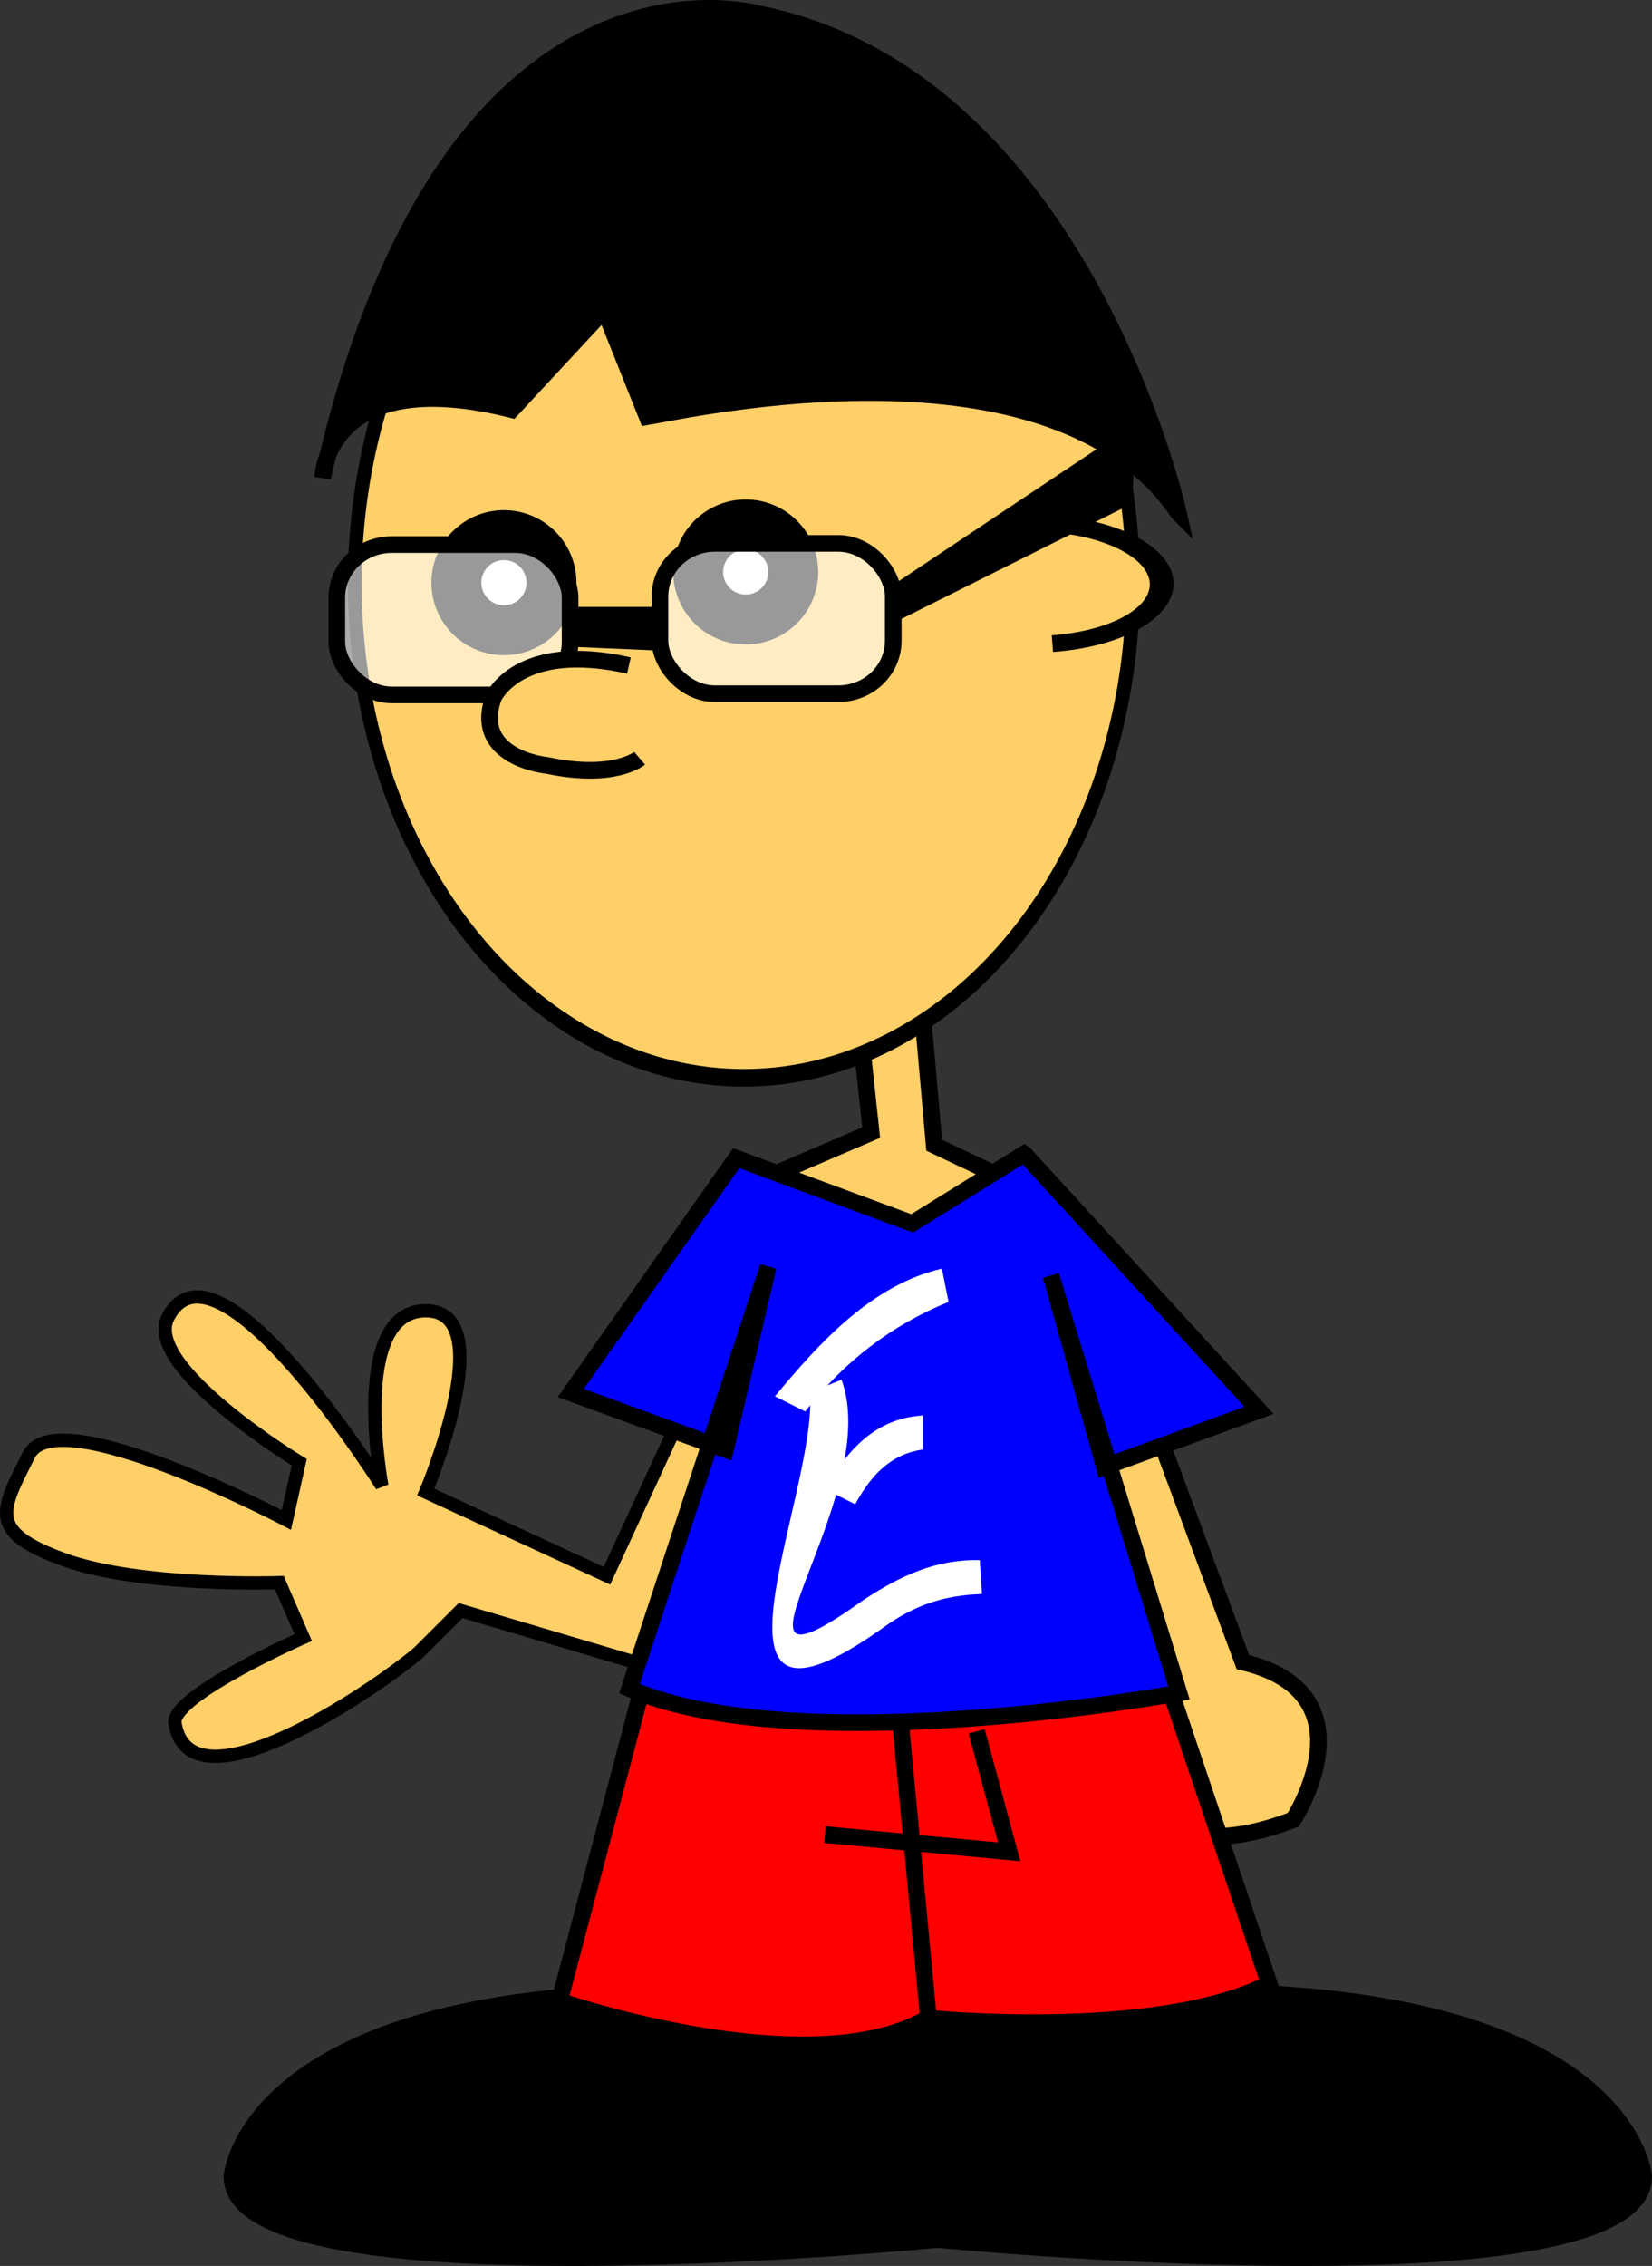 <?xml version="1.0" encoding="UTF-8" standalone="no"?>
<!-- Created with Inkscape (http://www.inkscape.org/) -->

<svg
   xmlns:dc="http://purl.org/dc/elements/1.1/"
   xmlns:cc="http://creativecommons.org/ns#"
   xmlns:rdf="http://www.w3.org/1999/02/22-rdf-syntax-ns#"
   xmlns:svg="http://www.w3.org/2000/svg"
   xmlns="http://www.w3.org/2000/svg"
   xmlns:sodipodi="http://sodipodi.sourceforge.net/DTD/sodipodi-0.dtd"
   xmlns:inkscape="http://www.inkscape.org/namespaces/inkscape"
   version="1.0"
   width="124.083"
   height="170.139"
   id="svg2"
   inkscape:version="0.47 r22583"
   sodipodi:docname="left2.svg">
  <rect width="100%" height="100%" fill="#333333" stroke="none"/>
  <sodipodi:namedview
     pagecolor="#ffffff"
     bordercolor="#666666"
     borderopacity="1"
     objecttolerance="10"
     gridtolerance="10"
     guidetolerance="10"
     inkscape:pageopacity="0"
     inkscape:pageshadow="2"
     inkscape:window-width="1024"
     inkscape:window-height="551"
     id="namedview36"
     showgrid="false"
     inkscape:zoom="1.1928861"
     inkscape:cx="18.1041"
     inkscape:cy="47.824278"
     inkscape:window-x="0"
     inkscape:window-y="26"
     inkscape:window-maximized="1"
     inkscape:current-layer="svg2" />
  <defs
     id="defs4">
    <inkscape:path-effect
       effect="spiro"
       id="path-effect3684"
       is_visible="true" />
    <inkscape:perspective
       sodipodi:type="inkscape:persp3d"
       inkscape:vp_x="0 : 99.326523 : 1"
       inkscape:vp_y="0 : 1000 : 0"
       inkscape:vp_z="107.28794 : 99.326523 : 1"
       inkscape:persp3d-origin="53.64397 : 66.217682 : 1"
       id="perspective40" />
    <linearGradient
       x1="79.135"
       y1="222.452"
       x2="81.36"
       y2="288.581"
       id="linearGradient22173"
       gradientUnits="userSpaceOnUse" />
    <linearGradient
       x1="146.383"
       y1="70.229"
       x2="116.753"
       y2="53.989"
       id="linearGradient15268"
       gradientUnits="userSpaceOnUse"
       gradientTransform="scale(1.034,0.967)" />
    <linearGradient
       x1="162.977"
       y1="23.932"
       x2="131.345"
       y2="10.142"
       id="linearGradient15267"
       gradientUnits="userSpaceOnUse"
       gradientTransform="scale(1.036,0.966)" />
    <linearGradient
       x1="215.191"
       y1="116.156"
       x2="148.535"
       y2="78.029"
       id="linearGradient15266"
       gradientUnits="userSpaceOnUse"
       gradientTransform="scale(1.027,0.974)" />
    <linearGradient
       x1="230.186"
       y1="64.586"
       x2="171.498"
       y2="31.573"
       id="linearGradient15265"
       gradientUnits="userSpaceOnUse"
       gradientTransform="scale(1.033,0.968)" />
    <radialGradient
       cx="24.826"
       cy="176.564"
       r="42.86"
       fx="40.975"
       fy="162.111"
       id="radialGradient15264"
       gradientUnits="userSpaceOnUse" />
    <inkscape:perspective
       id="perspective3524"
       inkscape:persp3d-origin="0.5 : 0.33333333 : 1"
       inkscape:vp_z="1 : 0.5 : 1"
       inkscape:vp_y="0 : 1000 : 0"
       inkscape:vp_x="0 : 0.5 : 1"
       sodipodi:type="inkscape:persp3d" />
    <clipPath
       clipPathUnits="userSpaceOnUse"
       id="clipPath3715">
      <path
         style="fill:#ffffff;fill-opacity:1;fill-rule:nonzero;stroke:#000000;stroke-width:0.57;stroke-linecap:round;stroke-linejoin:round;stroke-miterlimit:4;stroke-opacity:1;stroke-dasharray:none;stroke-dashoffset:0.2;display:inline"
         d="m 185.117,220.33 c 3.598,-7.711 8.886,-0.367 8.886,-0.367 -4.113,6.389 -8.886,0.441 -8.886,0.367 z"
         id="path3717" />
    </clipPath>
    <inkscape:perspective
       id="perspective3554"
       inkscape:persp3d-origin="0.5 : 0.33333333 : 1"
       inkscape:vp_z="1 : 0.5 : 1"
       inkscape:vp_y="0 : 1000 : 0"
       inkscape:vp_x="0 : 0.5 : 1"
       sodipodi:type="inkscape:persp3d" />
    <inkscape:perspective
       id="perspective3594"
       inkscape:persp3d-origin="0.5 : 0.33333333 : 1"
       inkscape:vp_z="1 : 0.5 : 1"
       inkscape:vp_y="0 : 1000 : 0"
       inkscape:vp_x="0 : 0.5 : 1"
       sodipodi:type="inkscape:persp3d" />
    <inkscape:perspective
       id="perspective3619"
       inkscape:persp3d-origin="0.5 : 0.33333333 : 1"
       inkscape:vp_z="1 : 0.5 : 1"
       inkscape:vp_y="0 : 1000 : 0"
       inkscape:vp_x="0 : 0.5 : 1"
       sodipodi:type="inkscape:persp3d" />
  </defs>
  <g
     transform="translate(-823.395,-975.175)"
     id="layer1" />
  <g
     transform="translate(-823.395,-975.175)"
     id="layer3" />
  <g
     transform="translate(-823.395,-975.175)"
     id="layer4" />
  <path
     style="fill:#ffcf68;fill-opacity:1;fill-rule:evenodd;stroke:#000000;stroke-width:1.25;stroke-linecap:butt;stroke-linejoin:miter;stroke-miterlimit:4;stroke-opacity:1;display:inline"
     d="m 68.747,69.898 1.42,16.092 8.992,4.26 -11.832,15.145 -11.832,-16.091 9.939,-4.26 -1.42,-13.252 4.733,-1.893 z"
     id="path1301" />
  <path
     style="fill:#ffcf68;fill-opacity:1;fill-rule:evenodd;stroke:#000000;stroke-width:1.25;stroke-linecap:butt;stroke-linejoin:miter;stroke-miterlimit:4;stroke-opacity:1;display:inline"
     d="m 87.205,108.234 6.153,16.565 c 9.939,2.366 3.786,11.832 3.786,11.832 -8.519,3.313 -11.359,-0.947 -11.359,-0.947 l -5.206,-27.45 6.626,0 z"
     id="path1311" />
  <path
     sodipodi:type="arc"
     style="fill:#ffcf68;fill-opacity:1;stroke:#000000;stroke-width:1.834;stroke-miterlimit:4;stroke-opacity:1;display:inline"
     id="path2045"
     sodipodi:cx="99.152641"
     sodipodi:cy="518.55963"
     sodipodi:rx="51.824413"
     sodipodi:ry="51.587772"
     d="m 150.977,518.56 a 51.824,51.588 0 1 1 -103.649,0 51.824,51.588 0 1 1 103.649,0 z"
     transform="matrix(-0.564,0,0,0.72,111.796,-329.579)" />
  <path
     sodipodi:type="arc"
     style="fill:#ffcf68;fill-opacity:1;stroke:#000000;stroke-width:1.25;stroke-miterlimit:4;stroke-opacity:1;display:inline"
     id="path2043"
     sodipodi:cx="54.664104"
     sodipodi:cy="525.42224"
     sodipodi:rx="4.5312643"
     sodipodi:ry="6.8625937"
     d="M 59.082,526.945 A 4.531,6.863 0 0 1 50.138,525.738"
     transform="matrix(-0.136,1.004,1.421,0.046,-661.708,-35.231)"
     sodipodi:start="0.22379116"
     sodipodi:end="3.0956225"
     sodipodi:open="true" />
  <path
     style="fill:#000000;fill-opacity:1;fill-rule:evenodd;stroke:#000000;stroke-width:1.25;stroke-linecap:butt;stroke-linejoin:miter;stroke-miterlimit:4;stroke-opacity:1;display:inline"
     d="m 45.817,149.694 c -27.45,1.42 -28.397,13.725 -28.397,13.725 0,9.939 53.008,4.733 53.008,4.733 l 0,-16.092 -24.611,-2.366 z"
     id="path1324"
     sodipodi:nodetypes="ccccc" />
  <path
     style="fill:#000000;fill-opacity:1;fill-rule:evenodd;stroke:#000000;stroke-width:1.25;stroke-linecap:butt;stroke-linejoin:miter;stroke-miterlimit:4;stroke-opacity:1;display:inline"
     d="m 95.061,149.694 c 27.45,1.42 28.397,13.725 28.397,13.725 0,9.939 -53.008,4.733 -53.008,4.733 l 0,-16.092 24.611,-2.366 z"
     id="path1335"
     sodipodi:nodetypes="ccccc" />
  <path
     style="fill:#ff0000;fill-opacity:1;fill-rule:evenodd;stroke:#000000;stroke-width:1.25;stroke-linecap:butt;stroke-linejoin:miter;stroke-miterlimit:4;stroke-opacity:1;display:inline"
     d="m 87.194,124.832 8.139,24.117 c -8.546,4.307 -25.638,2.584 -25.638,2.584 -8.953,5.168 -27.672,-1.292 -27.672,-1.292 l 7.732,-29.285 37.439,3.876 z"
     id="path1344" />
  <path
     style="fill:none;stroke:#000000;stroke-width:1.25;stroke-linecap:butt;stroke-linejoin:miter;stroke-miterlimit:4;stroke-opacity:1;display:inline"
     d="m 73.358,130 2.442,9.044 -13.836,-1.292"
     id="path1345" />
  <path
     style="fill:none;stroke:#000000;stroke-width:1.25;stroke-linecap:butt;stroke-linejoin:miter;stroke-miterlimit:4;stroke-opacity:1;display:inline"
     d="m 67.661,129.57 2.035,21.533"
     id="path1346" />
  <path
     style="fill:#ffcf68;fill-opacity:1;stroke:#000000;stroke-width:1;stroke-miterlimit:4;stroke-opacity:1;stroke-dasharray:none;stroke-dashoffset:0"
     d="m 51.87,104.701 -6.282,13.611 -13.611,-6.282 c 0,0 5.759,-13.611 0,-13.611 -5.759,0 -3.299,13.138 -3.299,13.138 0,0 -12.466,-19.765 -16.071,-12.614 -1.867,3.703 9.868,10.845 9.868,10.845 l -0.968,4.336 c 0,0 -17.247,-9.067 -19.341,-4.879 -2.094,4.188 -3.141,5.759 2.618,7.853 5.759,2.094 16.2,1.738 16.2,1.738 l 1.788,4.119 c 0,0 -9.641,4.257 -9.641,6.351 1.019,6.994 14.759,-2.207 18.323,-5.235 2.618,-2.618 3.141,-3.141 3.141,-3.141 l 14.135,4.188 9.947,-18.323 -6.806,-2.094 z"
     id="path3962"
     sodipodi:nodetypes="cccscsccsscccccccc" />
  <path
     style="fill:#0000ff;fill-opacity:1;fill-rule:evenodd;stroke:#000000;stroke-width:1.25;stroke-linecap:butt;stroke-linejoin:miter;stroke-miterlimit:4;stroke-opacity:1;display:inline"
     d="m 76.932,86.634 -8.415,5.224 -13.223,-4.897 -12.422,17.63 11.621,4.244 3.206,-13.712 -10.418,31.668 c 12.823,5.55 41.273,0.327 41.273,0.327 l -9.617,-31.342 4.007,14.365 11.621,-4.244 -17.631,-19.262 z"
     id="path1352"
     sodipodi:nodetypes="cccccccccccc" />
  <path
     sodipodi:type="arc"
     style="fill:#ffffff;fill-opacity:1;stroke:#000000;stroke-width:4.218;stroke-miterlimit:4;stroke-opacity:1;display:inline"
     id="path2046"
     sodipodi:cx="74.964096"
     sodipodi:cy="525.00787"
     sodipodi:rx="4.0159335"
     sodipodi:ry="4.0159335"
     d="m 78.98,525.008 a 4.016,4.016 0 1 1 -8.032,0 4.016,4.016 0 1 1 8.032,0 z"
     transform="matrix(-0.889,0,0,0.889,122.655,-423.786)" />
  <path
     sodipodi:type="arc"
     style="fill:#ffffff;fill-opacity:1;stroke:#000000;stroke-width:4.218;stroke-miterlimit:4;stroke-opacity:1;display:inline"
     id="path2047"
     sodipodi:cx="74.964096"
     sodipodi:cy="525.00787"
     sodipodi:rx="4.0159335"
     sodipodi:ry="4.0159335"
     d="m 78.98,525.008 a 4.016,4.016 0 1 1 -8.032,0 4.016,4.016 0 1 1 8.032,0 z"
     transform="matrix(-0.889,0,0,0.889,104.493,-422.982)" />
  <g
     style="display:inline"
     id="g2069"
     transform="matrix(-1,0,0,1,560.962,-683.895)">
    <g
       id="g2049"
       transform="matrix(-1,0,0,1,612.423,5.409)">
      <rect
         style="fill:#ffffff;fill-opacity:0.601;fill-rule:nonzero;stroke:#000000;stroke-width:1.25;stroke-linecap:round;stroke-linejoin:round;stroke-miterlimit:4;stroke-opacity:0.994;stroke-dashoffset:0"
         id="rect2050"
         width="17.522"
         height="11.288"
         x="101.032"
         y="719.286"
         rx="4.123"
         ry="3.981" />
      <rect
         style="fill:#ffffff;fill-opacity:0.601;fill-rule:nonzero;stroke:#000000;stroke-width:1.25;stroke-linecap:round;stroke-linejoin:round;stroke-miterlimit:4;stroke-opacity:0.994;stroke-dashoffset:0"
         id="rect2051"
         width="17.522"
         height="11.288"
         x="76.759"
         y="719.375"
         rx="4.123"
         ry="3.981" />
      <path
         style="fill:#000000;fill-opacity:1;fill-rule:evenodd;stroke:#000000;stroke-width:0.25pt;stroke-linecap:butt;stroke-linejoin:miter;stroke-opacity:1"
         d="m 94.549,724.223 6.696,0 -0.268,2.946 -6.16,-0.268 -0.268,-2.678 z"
         id="path2052" />
    </g>
    <path
       style="fill:#000000;fill-opacity:1;fill-rule:evenodd;stroke:#000000;stroke-width:0.25pt;stroke-linecap:butt;stroke-linejoin:miter;stroke-opacity:1"
       d="m 493.5,727.757 -17.678,-11.785 0.268,5.625 17.678,8.839 -0.268,-2.678 z"
       id="path2054" />
  </g>
  <path
     style="fill:#000000;fill-opacity:1;fill-rule:evenodd;stroke:#000000;stroke-width:1.25;stroke-linecap:butt;stroke-linejoin:miter;stroke-miterlimit:4;stroke-opacity:1;display:inline"
     d="m 88.519,38.521 c -9.375,-13.928 -36.695,-7.767 -39.909,-7.232 l -3.214,-8.035 -6.964,7.5 c -13.928,-3.482 -14.196,5.089 -14.196,5.089 9.375,-41.516 32.677,-34.82 32.677,-34.82 24.374,4.821 31.606,37.498 31.606,37.498 z"
     id="path2057"
     sodipodi:nodetypes="ccccccc" />
  <path
     style="fill:#ffcf68;fill-opacity:1;fill-rule:evenodd;stroke:#000000;stroke-width:1.25;stroke-linecap:butt;stroke-linejoin:miter;stroke-miterlimit:4;stroke-opacity:1;stroke-dasharray:none;display:inline"
     d="m 47.238,49.97 c -8.303,-1.875 -10.178,2.411 -10.178,2.411 -1.607,4.553 4.018,5.089 4.018,5.089 5.089,1.071 6.964,-0.536 6.964,-0.536"
     id="path2062" />
  <g
     id="g2137"
     style="fill:#ffffff;fill-opacity:1;display:inline"
     transform="translate(50.774,-678.003)">
    <path
       style="fill-rule:nonzero;stroke:none"
       id="path2138"
       d="m 12.433,781.603 c 3.29,8.897 -10.963,25.564 1.674,16.518 2.75,-1.799 5.418,-3.056 8.71,-2.975 l 0.161,2.545 c -2.773,0.085 -5.029,0.802 -7.387,2.504 -15.155,10.818 -4.947,-9.89 -5.524,-17.645 l 2.367,-0.947 z" />
    <path
       style="fill-rule:nonzero;stroke:none"
       id="path2139"
       d="m 11.18,789.81 c 1.738,-3.001 3.823,-5.308 7.368,-5.526 l 0,2.55 c -2.388,0.364 -3.839,1.839 -5.087,4.116 l -2.281,-1.14 z" />
    <path
       style="fill-rule:nonzero;stroke:none"
       id="path2140"
       d="m 7.431,782.846 c 3.352,-4.04 7.265,-8.353 12.541,-9.586 l 0.5,2.5 c -4.255,1.731 -7.859,4.466 -10.761,8.226 l -2.281,-1.14 z" />
  </g>
</svg>
